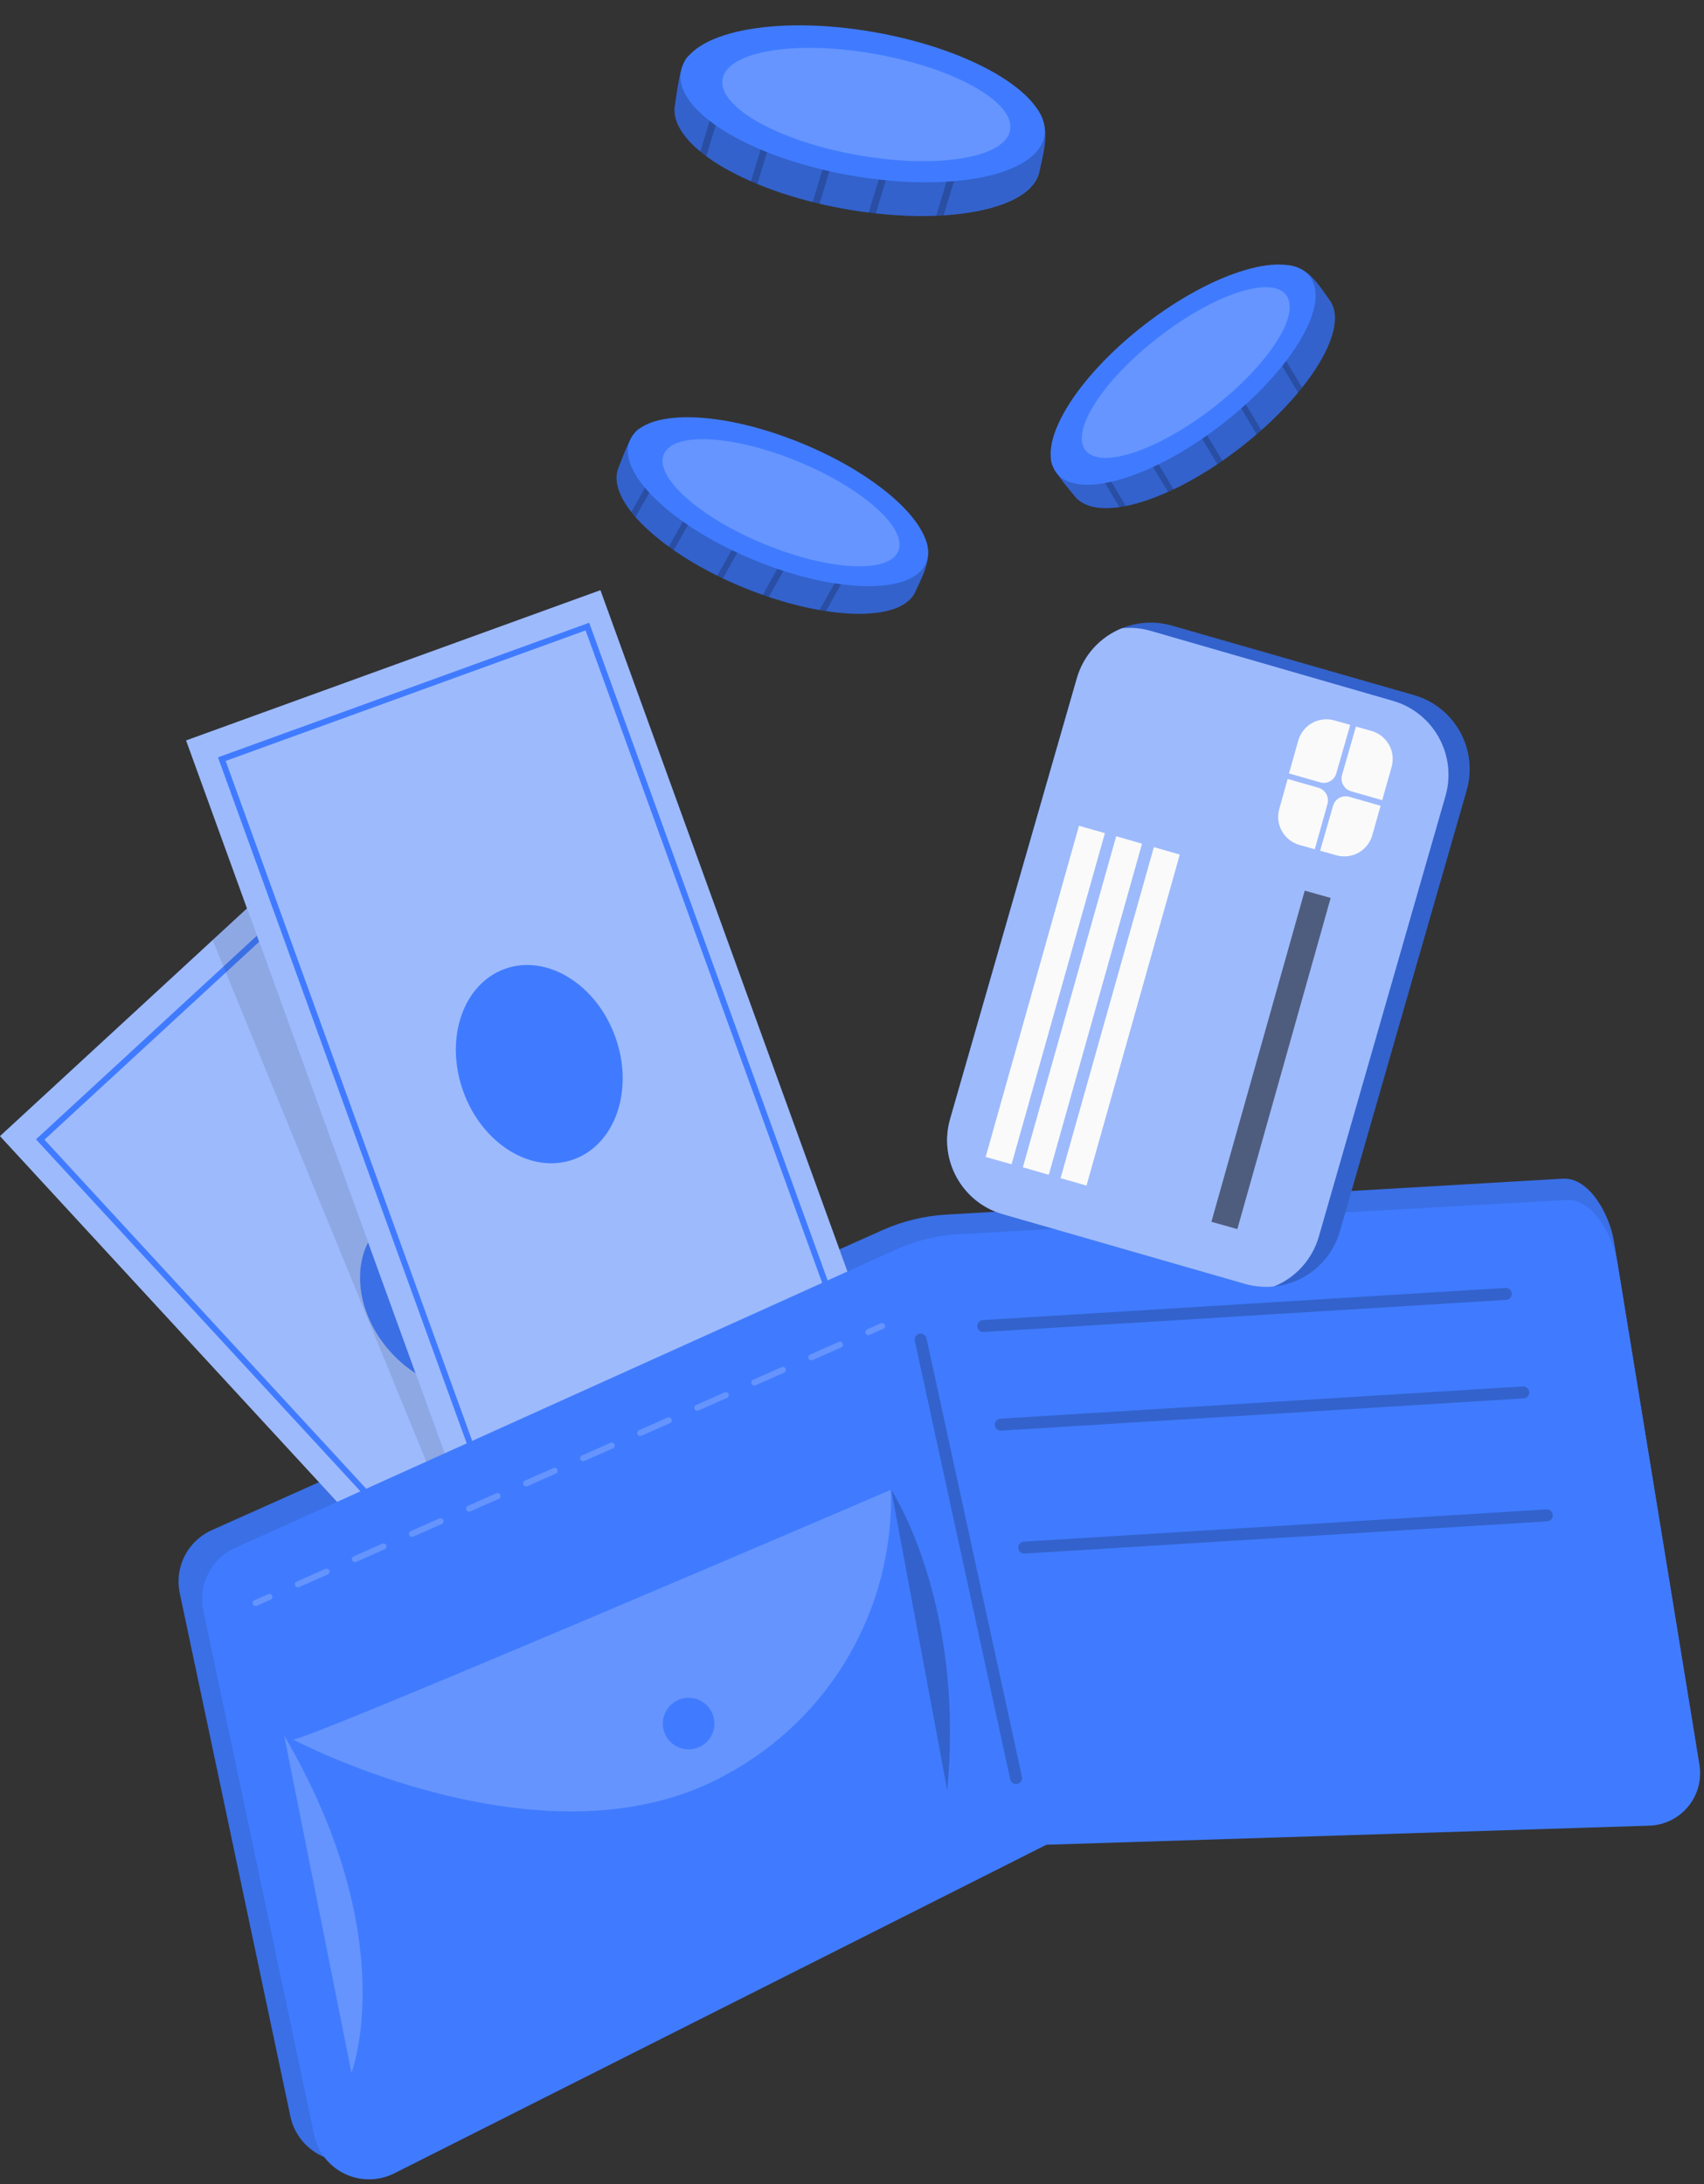 <?xml version="1.0" encoding="UTF-8"?>
<svg width="284px" height="364px" viewBox="0 0 284 364" version="1.1" xmlns="http://www.w3.org/2000/svg" xmlns:xlink="http://www.w3.org/1999/xlink">
    <rect x="0" y="0" width="284" height="364" fill="#333333" stroke="none"/>
    <title>wallet</title>
    <g id="Page-1" stroke="none" stroke-width="1" fill="none" fill-rule="evenodd">
        <g id="Schedule-filter" transform="translate(-24, -87)">
            <g id="wallet" transform="translate(24, 87)">
                <g id="freepik--Coins--inject-2" transform="translate(102.735, 0)" fill-rule="nonzero">
                    <path d="M49.885,98.476 C47.675,103.846 34.665,103.476 21.035,97.856 C7.405,92.236 -1.865,83.326 0.345,77.956 C0.865,76.716 2.345,72.066 3.825,71.426 C8.905,69.276 18.575,74.106 29.045,78.426 C38.795,82.426 49.945,85.036 51.675,90.326 C52.715,93.546 50.515,96.946 49.885,98.476 Z" id="Path" fill="#407BFF"></path>
                    <path d="M51.675,90.326 C52.505,94.536 50.675,96.556 49.885,98.476 C49.095,100.396 46.785,101.656 43.555,102.096 C43.151,102.165 42.744,102.211 42.335,102.236 C39.858,102.381 37.373,102.251 34.925,101.846 C34.575,101.846 34.225,101.736 33.865,101.676 C30.992,101.16 28.161,100.431 25.395,99.496 L24.395,99.156 C23.285,98.766 22.145,98.336 21.005,97.866 C19.865,97.396 18.785,96.866 17.715,96.396 L16.795,95.956 C14.274,94.709 11.845,93.286 9.525,91.696 L8.705,91.116 C6.68,89.685 4.825,88.027 3.175,86.176 C2.925,85.896 2.695,85.626 2.475,85.346 C0.325,82.626 -0.525,80.026 0.325,77.956 C0.885,76.626 2.085,72.076 3.805,71.416 C5.921,70.82 8.16,70.82 10.275,71.416 L11.275,71.656 C16.275,72.936 22.575,75.786 29.005,78.436 C36.585,81.566 45.555,84.816 49.955,88.566 C50.217,88.786 50.467,89.02 50.705,89.266 C51.056,89.593 51.381,89.947 51.675,90.326 L51.675,90.326 Z" id="Path" fill="#000000" opacity="0.2"></path>
                    <g id="Group" opacity="0.2" transform="translate(2.495, 70.316)" fill="#000000">
                        <path d="M9.28,0.48 L8.82,1.32 L0.7,15.85 C0.45,15.57 0.22,15.3 -2.84217094e-14,15.02 L7.8,1.08 L8.41,1.42108547e-14 L9.28,0.48 Z" id="Path"></path>
                    </g>
                    <g id="Group" opacity="0.2" transform="translate(8.725, 76.266)" fill="#000000">
                        <polygon id="Path" points="9.19 0.46 0.82 15.46 0 14.88 8.32 2.84217094e-14"></polygon>
                    </g>
                    <g id="Group" opacity="0.2" transform="translate(24.395, 84.796)" fill="#000000">
                        <polygon id="Path" points="8.91 0.53 1 14.7 0 14.36 8 0"></polygon>
                    </g>
                    <g id="Group" opacity="0.2" transform="translate(16.815, 80.796)" fill="#000000">
                        <polygon id="Path" points="9.33 0.53 0.92 15.6 0 15.16 8.46 0"></polygon>
                    </g>
                    <g id="Group" opacity="0.2" transform="translate(33.865, 87.566)" fill="#000000">
                        <path d="M8.77,0.5 L1.06,14.28 C0.71,14.28 0.36,14.17 -2.84217094e-14,14.11 L7.89,0 L8.77,0.5 Z" id="Path"></path>
                    </g>
                    <path d="M51.615,93.796 C49.405,99.166 36.555,98.956 22.915,93.326 C9.275,87.696 0.015,78.796 2.235,73.426 C4.455,68.056 17.295,68.276 30.935,73.896 C44.575,79.516 53.825,88.396 51.615,93.796 Z" id="Path" fill="#407BFF"></path>
                    <path d="M46.975,91.846 C45.415,95.636 35.395,95.106 24.605,90.656 C13.815,86.206 6.335,79.516 7.895,75.726 C9.455,71.936 19.475,72.466 30.275,76.916 C41.075,81.366 48.545,88.056 46.975,91.846 Z" id="Path" fill="#FFFFFF" opacity="0.2"></path>
                    <path d="M118.805,49.936 C122.365,54.526 115.585,65.636 103.915,74.666 C92.245,83.696 79.915,87.296 76.365,82.666 C75.545,81.606 72.225,78.056 72.425,76.396 C73.095,70.926 82.085,64.946 91.045,58.006 C99.385,51.546 107.175,43.166 112.625,44.296 C115.935,45.026 117.795,48.636 118.805,49.936 Z" id="Path" fill="#407BFF"></path>
                    <path d="M112.625,44.336 C116.695,45.716 117.535,48.336 118.805,49.936 C120.075,51.536 120.025,54.206 118.805,57.236 C118.665,57.606 118.495,57.976 118.315,58.356 C117.22,60.579 115.878,62.672 114.315,64.596 C114.105,64.876 113.875,65.146 113.645,65.426 C111.765,67.669 109.719,69.768 107.525,71.706 L106.755,72.376 C105.865,73.146 104.925,73.916 103.955,74.666 C102.985,75.416 102.015,76.126 101.035,76.796 C100.765,76.996 100.475,77.186 100.205,77.376 C97.869,78.943 95.423,80.34 92.885,81.556 C92.575,81.716 92.275,81.846 91.985,81.986 C89.731,83.029 87.366,83.814 84.935,84.326 C84.575,84.406 84.225,84.466 83.875,84.516 C80.445,85.026 77.765,84.516 76.395,82.706 C75.515,81.566 72.165,78.256 72.455,76.446 C72.978,74.306 74.09,72.356 75.665,70.816 C75.885,70.566 76.125,70.316 76.375,70.056 C79.985,66.316 85.575,62.306 91.075,58.056 C97.565,53.056 104.845,46.866 110.275,44.926 C110.603,44.805 110.937,44.702 111.275,44.616 C111.718,44.49 112.169,44.396 112.625,44.336 L112.625,44.336 Z" id="Path" fill="#000000" opacity="0.2"></path>
                    <g id="Group" opacity="0.2" transform="translate(74.995, 69.236)" fill="#000000">
                        <path d="M0.85,0 L1.35,0.82 L9.91,15.09 C9.55,15.17 9.2,15.23 8.85,15.28 L0.64,1.56 L-2.84217094e-14,0.56 L0.85,0 Z" id="Path"></path>
                    </g>
                    <g id="Group" opacity="0.2" transform="translate(83.175, 66.856)" fill="#000000">
                        <path d="M0.86,0 L9.68,14.7 C9.37,14.86 9.07,14.99 8.78,15.13 L-2.84217094e-14,0.51 L0.86,0 Z" id="Path"></path>
                    </g>
                    <g id="Group" opacity="0.2" transform="translate(98.285, 57.796)" fill="#000000">
                        <polygon id="Path" points="0.86 0 9.21 13.92 8.44 14.59 5.68434189e-14 0.51"></polygon>
                    </g>
                    <g id="Group" opacity="0.2" transform="translate(91.255, 62.006)" fill="#000000">
                        <path d="M0.87,-1.42108547e-14 L9.75,14.79 C9.48,14.99 9.19,15.18 8.92,15.37 L2.84217094e-14,0.51 L0.87,-1.42108547e-14 Z" id="Path"></path>
                    </g>
                    <g id="Group" opacity="0.2" transform="translate(105.305, 51.046)" fill="#000000">
                        <path d="M0.86,0 L8.98,13.55 C8.77,13.83 8.54,14.1 8.31,14.38 L0,0.52 L0.86,0 Z" id="Path"></path>
                    </g>
                    <ellipse id="Oval" fill="#407BFF" transform="translate(94.452, 62.432) rotate(-37.76) translate(-94.452, -62.432) " cx="94.452" cy="62.432" rx="26.71" ry="10.51"></ellipse>
                    <ellipse id="Oval" fill="#FFFFFF" opacity="0.2" transform="translate(94.892, 62.084) rotate(-37.76) translate(-94.892, -62.084) " cx="94.892" cy="62.084" rx="21.14" ry="7.43"></ellipse>
                    <path d="M70.535,28.436 C69.395,35.016 54.635,37.796 37.915,34.796 C21.195,31.796 8.585,24.066 9.755,17.486 C10.025,15.956 10.495,10.386 12.065,9.276 C17.255,5.616 29.315,8.676 42.155,10.956 C54.155,13.086 67.285,13.256 70.535,18.786 C72.505,22.186 70.865,26.556 70.535,28.436 Z" id="Path" fill="#407BFF"></path>
                    <path d="M70.535,18.796 C72.535,23.336 70.945,26.046 70.535,28.406 C70.125,30.766 67.835,32.736 64.315,34.036 C63.885,34.206 63.435,34.346 62.975,34.486 C60.222,35.26 57.391,35.726 54.535,35.876 C54.125,35.876 53.725,35.876 53.305,35.946 C49.941,36.07 46.572,35.946 43.225,35.576 L42.055,35.426 C40.705,35.256 39.315,35.056 37.925,34.806 C36.535,34.556 35.185,34.276 33.855,33.966 C33.475,33.886 33.095,33.786 32.715,33.696 C29.573,32.92 26.492,31.917 23.495,30.696 C23.125,30.556 22.775,30.396 22.425,30.256 C19.795,29.136 17.299,27.724 14.985,26.046 C14.635,25.796 14.315,25.546 13.985,25.286 C10.885,22.756 9.295,20.036 9.745,17.506 C10.045,15.866 10.285,10.506 12.045,9.296 C13.805,8.086 16.325,7.706 19.325,7.696 L20.525,7.696 C26.525,7.896 34.255,9.566 42.145,10.966 C51.445,12.626 62.335,14.076 68.195,17.216 C68.539,17.398 68.873,17.598 69.195,17.816 C69.667,18.107 70.115,18.435 70.535,18.796 L70.535,18.796 Z" id="Path" fill="#000000" opacity="0.2"></path>
                    <g id="Group" opacity="0.2" transform="translate(13.975, 6.346)" fill="#000000">
                        <path d="M6.88,0.33 L6.56,1.38 L1,19.72 C0.65,19.47 0.33,19.22 0,18.96 L5.34,1.37 L5.76,-7.10542736e-15 L6.88,0.33 Z" id="Path"></path>
                    </g>
                    <g id="Group" opacity="0.2" transform="translate(22.415, 11.446)" fill="#000000">
                        <path d="M6.8,0.35 L1.07,19.24 C0.7,19.1 0.35,18.94 -2.84217094e-14,18.8 L5.7,0 L6.8,0.35 Z" id="Path"></path>
                    </g>
                    <g id="Group" opacity="0.2" transform="translate(42.045, 17.376)" fill="#000000">
                        <polygon id="Path" points="6.6 0.34 1.17 18.23 2.84217094e-14 18.08 5.49 1.42108547e-14"></polygon>
                    </g>
                    <g id="Group" opacity="0.2" transform="translate(32.705, 14.616)" fill="#000000">
                        <path d="M6.91,0.36 L1.14,19.36 C0.76,19.28 0.38,19.18 0,19.09 L5.8,1.42108547e-14 L6.91,0.36 Z" id="Path"></path>
                    </g>
                    <g id="Group" opacity="0.2" transform="translate(53.295, 18.166)" fill="#000000">
                        <path d="M6.52,0.33 L1.23,17.74 C0.82,17.74 0.42,17.74 0,17.81 L5.41,0 L6.52,0.33 Z" id="Path"></path>
                    </g>
                    <ellipse id="Oval" fill="#407BFF" transform="translate(41.03, 17.302) rotate(-79.91) translate(-41.03, -17.302) " cx="41.03" cy="17.302" rx="12.1" ry="30.76"></ellipse>
                    <ellipse id="Oval" fill="#FFFFFF" opacity="0.2" transform="translate(41.658, 17.421) rotate(-79.91) translate(-41.658, -17.421) " cx="41.658" cy="17.421" rx="8.55" ry="24.34"></ellipse>
                </g>
                <g id="freepik--Wallet--inject-2" transform="translate(0, 98.361)">
                    <path d="M260.57,98.065 L157.66,104.065 C154.025,104.279 150.458,105.146 147.13,106.625 L35.35,156.625 C31.308,158.402 29.058,162.761 29.95,167.085 L48.42,254.435 C49.053,257.285 50.968,259.683 53.608,260.931 C56.248,262.179 59.316,262.136 61.92,260.815 L172.25,205.735 L274.13,202.325 C276.666,202.257 279.051,201.102 280.676,199.154 C282.3,197.205 283.009,194.652 282.62,192.145 L268.99,108.505 C268.28,104.185 265,97.935 260.57,98.065 Z" id="Path" fill="#407BFF" fill-rule="nonzero"></path>
                    <path d="M260.57,98.065 L157.66,104.065 C154.025,104.279 150.458,105.146 147.13,106.625 L35.35,156.625 C31.308,158.402 29.058,162.761 29.95,167.085 L48.42,254.435 C49.053,257.285 50.968,259.683 53.608,260.931 C56.248,262.179 59.316,262.136 61.92,260.815 L172.25,205.735 L274.13,202.325 C276.666,202.257 279.051,201.102 280.676,199.154 C282.3,197.205 283.009,194.652 282.62,192.145 L268.99,108.505 C268.28,104.185 265,97.935 260.57,98.065 Z" id="Path" fill="#000000" fill-rule="nonzero" opacity="0.1"></path>
                    <rect id="Rectangle" fill="#407BFF" fill-rule="nonzero" transform="translate(75.464, 118.649) rotate(-42.67) translate(-75.464, -118.649) " x="38.739" y="47.154" width="73.45" height="142.99"></rect>
                    <polygon id="Path" fill="#FAFAFA" fill-rule="nonzero" opacity="0.5" points="150.91 146.335 96.9 196.115 -7.10542736e-15 90.985 35.44 58.315 54.01 41.195 57.1 44.555"></polygon>
                    <rect id="Rectangle" stroke="#407BFF" transform="translate(75.856, 118.751) rotate(-42.67) translate(-75.856, -118.751) " x="43.451" y="51.876" width="64.81" height="133.75"></rect>
                    <ellipse id="Oval" fill="#407BFF" fill-rule="nonzero" transform="translate(75.137, 117.983) rotate(-42.67) translate(-75.137, -117.983) " cx="75.137" cy="117.983" rx="13.46" ry="16.88"></ellipse>
                    <polygon id="Path" fill="#000000" fill-rule="nonzero" opacity="0.1" points="96.33 153.445 77.14 160.075 35.44 58.315 54.01 41.195 57.1 44.555"></polygon>
                    <rect id="Rectangle" fill="#407BFF" fill-rule="nonzero" transform="translate(89.914, 79.732) rotate(-19.93) translate(-89.914, -79.732) " x="53.189" y="8.237" width="73.45" height="142.99"></rect>
                    <rect id="Rectangle" fill="#FAFAFA" fill-rule="nonzero" opacity="0.5" transform="translate(89.914, 79.732) rotate(-19.93) translate(-89.914, -79.732) " x="53.189" y="8.237" width="73.45" height="142.99"></rect>
                    <rect id="Rectangle" stroke="#407BFF" transform="translate(90.23, 79.978) rotate(-19.93) translate(-90.23, -79.978) " x="57.825" y="13.103" width="64.81" height="133.75"></rect>
                    <ellipse id="Oval" fill="#407BFF" fill-rule="nonzero" transform="translate(89.877, 78.983) rotate(-19.93) translate(-89.877, -78.983) " cx="89.877" cy="78.983" rx="13.46" ry="16.88"></ellipse>
                    <path d="M261.24,101.615 L159.74,107.335 C156.142,107.532 152.612,108.397 149.33,109.885 L39.19,159.605 C35.193,161.411 32.989,165.753 33.89,170.045 L52.36,257.435 C52.963,260.268 54.845,262.662 57.456,263.916 C60.066,265.171 63.111,265.144 65.7,263.845 L174.4,209.075 L274.88,205.895 C277.396,205.815 279.757,204.656 281.357,202.712 C282.958,200.769 283.644,198.23 283.24,195.745 L269.57,112.115 C268.86,107.755 265.62,101.495 261.24,101.615 Z" id="Path" fill="#407BFF" fill-rule="nonzero"></path>
                    <line x1="163.87" y1="122.635" x2="250.96" y2="117.275" id="Path" stroke="#000000" stroke-width="2" opacity="0.2" stroke-linecap="round" stroke-linejoin="round"></line>
                    <line x1="153.44" y1="124.885" x2="169.35" y2="197.965" id="Path" stroke="#000000" stroke-width="2" opacity="0.2" stroke-linecap="round" stroke-linejoin="round"></line>
                    <path d="M47.36,190.865 L58.58,247.075 C58.58,247.075 67.18,224.775 47.36,190.865 Z" id="Path" fill="#FAFAFA" fill-rule="nonzero" opacity="0.2"></path>
                    <path d="M48.83,191.525 C49.22,192.525 148.49,149.925 148.49,149.925 C149.038,169.62 138.459,187.949 121.13,197.325 C91.25,214.075 48.83,191.525 48.83,191.525 Z" id="Path" fill="#FAFAFA" fill-rule="nonzero" opacity="0.2"></path>
                    <circle id="Oval" fill="#407BFF" fill-rule="nonzero" cx="114.77" cy="188.885" r="4.3"></circle>
                    <path d="M148.54,149.925 C148.54,149.925 160.85,168.455 157.87,200.015" id="Path" fill="#000000" fill-rule="nonzero" opacity="0.2"></path>
                    <g id="Group" opacity="0.2" transform="translate(42.61, 122.635)" stroke="#FAFAFA" stroke-linecap="round" stroke-linejoin="round">
                        <line x1="1.42108547e-14" y1="46.15" x2="2.29" y2="45.14" id="Path"></line>
                        <line x1="7.04" y1="43.04" x2="99.74" y2="2.06" id="Path" stroke-dasharray="5.198,5.198"></line>
                        <line x1="102.12" y1="1.01" x2="104.4" y2="0" id="Path"></line>
                    </g>
                    <line x1="166.79" y1="139.065" x2="253.88" y2="133.695" id="Path" stroke="#000000" stroke-width="2" opacity="0.2" stroke-linecap="round" stroke-linejoin="round"></line>
                    <line x1="170.71" y1="159.555" x2="257.8" y2="154.185" id="Path" stroke="#000000" stroke-width="2" opacity="0.2" stroke-linecap="round" stroke-linejoin="round"></line>
                </g>
                <g id="freepik--Card--inject-2" transform="translate(157.854, 103.768)" fill-rule="nonzero">
                    <path d="M86.586,27.958 L65.466,101.418 C64.03,106.451 59.673,110.103 54.466,110.638 C52.846,110.793 51.212,110.643 49.646,110.198 L9.276,98.588 C2.482,96.627 -1.445,89.538 0.496,82.738 L21.626,9.258 C23.591,2.472 30.675,-1.445 37.466,0.498 L77.866,12.098 C84.646,14.08 88.545,21.172 86.586,27.958 L86.586,27.958 Z" id="Path" fill="#407BFF"></path>
                    <path d="M86.586,27.958 L65.466,101.418 C64.03,106.451 59.673,110.103 54.466,110.638 C52.846,110.793 51.212,110.643 49.646,110.198 L9.276,98.588 C2.482,96.627 -1.445,89.538 0.496,82.738 L21.626,9.258 C23.591,2.472 30.675,-1.445 37.466,0.498 L77.866,12.098 C84.646,14.08 88.545,21.172 86.586,27.958 L86.586,27.958 Z" id="Path" fill="#000000" opacity="0.2"></path>
                    <path d="M83.076,28.828 L61.956,102.298 C60.874,106.088 58.103,109.166 54.446,110.638 C52.826,110.793 51.192,110.643 49.626,110.198 L9.276,98.588 C2.482,96.627 -1.445,89.538 0.496,82.738 L21.626,9.258 C22.71,5.473 25.482,2.402 29.136,0.938 C30.756,0.773 32.393,0.922 33.956,1.378 L74.276,13.028 C81.058,14.975 84.991,22.037 83.076,28.828 Z" id="Path" fill="#407BFF"></path>
                    <path d="M83.076,28.828 L61.956,102.298 C60.874,106.088 58.103,109.166 54.446,110.638 C52.826,110.793 51.192,110.643 49.626,110.198 L9.276,98.588 C2.482,96.627 -1.445,89.538 0.496,82.738 L21.626,9.258 C22.71,5.473 25.482,2.402 29.136,0.938 C30.756,0.773 32.393,0.922 33.956,1.378 L74.276,13.028 C81.058,14.975 84.991,22.037 83.076,28.828 Z" id="Path" fill="#FAFAFA" opacity="0.5"></path>
                    <rect id="Rectangle" fill="#FAFAFA" transform="translate(16.359, 62.061) rotate(15.74) translate(-16.359, -62.061) " x="14.114" y="33.391" width="4.49" height="57.34"></rect>
                    <polygon id="Path" fill="#FAFAFA" points="16.946 92.018 12.626 90.768 28.176 35.598 32.486 36.838"></polygon>
                    <polygon id="Path" fill="#FAFAFA" points="23.226 93.818 18.906 92.578 34.456 37.408 38.776 38.648"></polygon>
                    <rect id="Rectangle" fill="#000000" opacity="0.5" transform="translate(53.986, 72.864) rotate(15.74) translate(-53.986, -72.864) " x="51.741" y="44.194" width="4.49" height="57.34"></rect>
                    <path d="M63.376,30.278 L61.276,37.768 L58.716,37.048 C56.134,36.315 54.632,33.632 55.356,31.048 L56.756,26.048 L61.926,27.528 C63.086,27.887 63.734,29.118 63.376,30.278 Z" id="Path" fill="#FAFAFA"></path>
                    <path d="M62.146,26.608 L56.976,25.128 L58.526,19.648 C58.876,18.406 59.705,17.354 60.83,16.724 C61.955,16.094 63.285,15.937 64.526,16.288 L67.186,17.038 L64.866,25.108 C64.711,25.671 64.334,26.148 63.822,26.431 C63.31,26.713 62.706,26.777 62.146,26.608 L62.146,26.608 Z" id="Path" fill="#FAFAFA"></path>
                    <path d="M67.046,29.028 L72.246,30.518 L70.866,35.408 C70.522,36.652 69.694,37.707 68.567,38.339 C67.44,38.97 66.108,39.124 64.866,38.768 L62.166,38.008 L64.316,30.528 C64.477,29.965 64.855,29.489 65.368,29.208 C65.881,28.926 66.485,28.861 67.046,29.028 L67.046,29.028 Z" id="Path" fill="#FAFAFA"></path>
                    <path d="M74.086,24.028 L72.516,29.588 L67.316,28.098 C66.157,27.759 65.488,26.55 65.816,25.388 L68.136,17.318 L70.726,18.048 C71.965,18.395 73.015,19.22 73.645,20.342 C74.275,21.463 74.434,22.789 74.086,24.028 L74.086,24.028 Z" id="Path" fill="#FAFAFA"></path>
                </g>
            </g>
        </g>
    </g>
</svg>